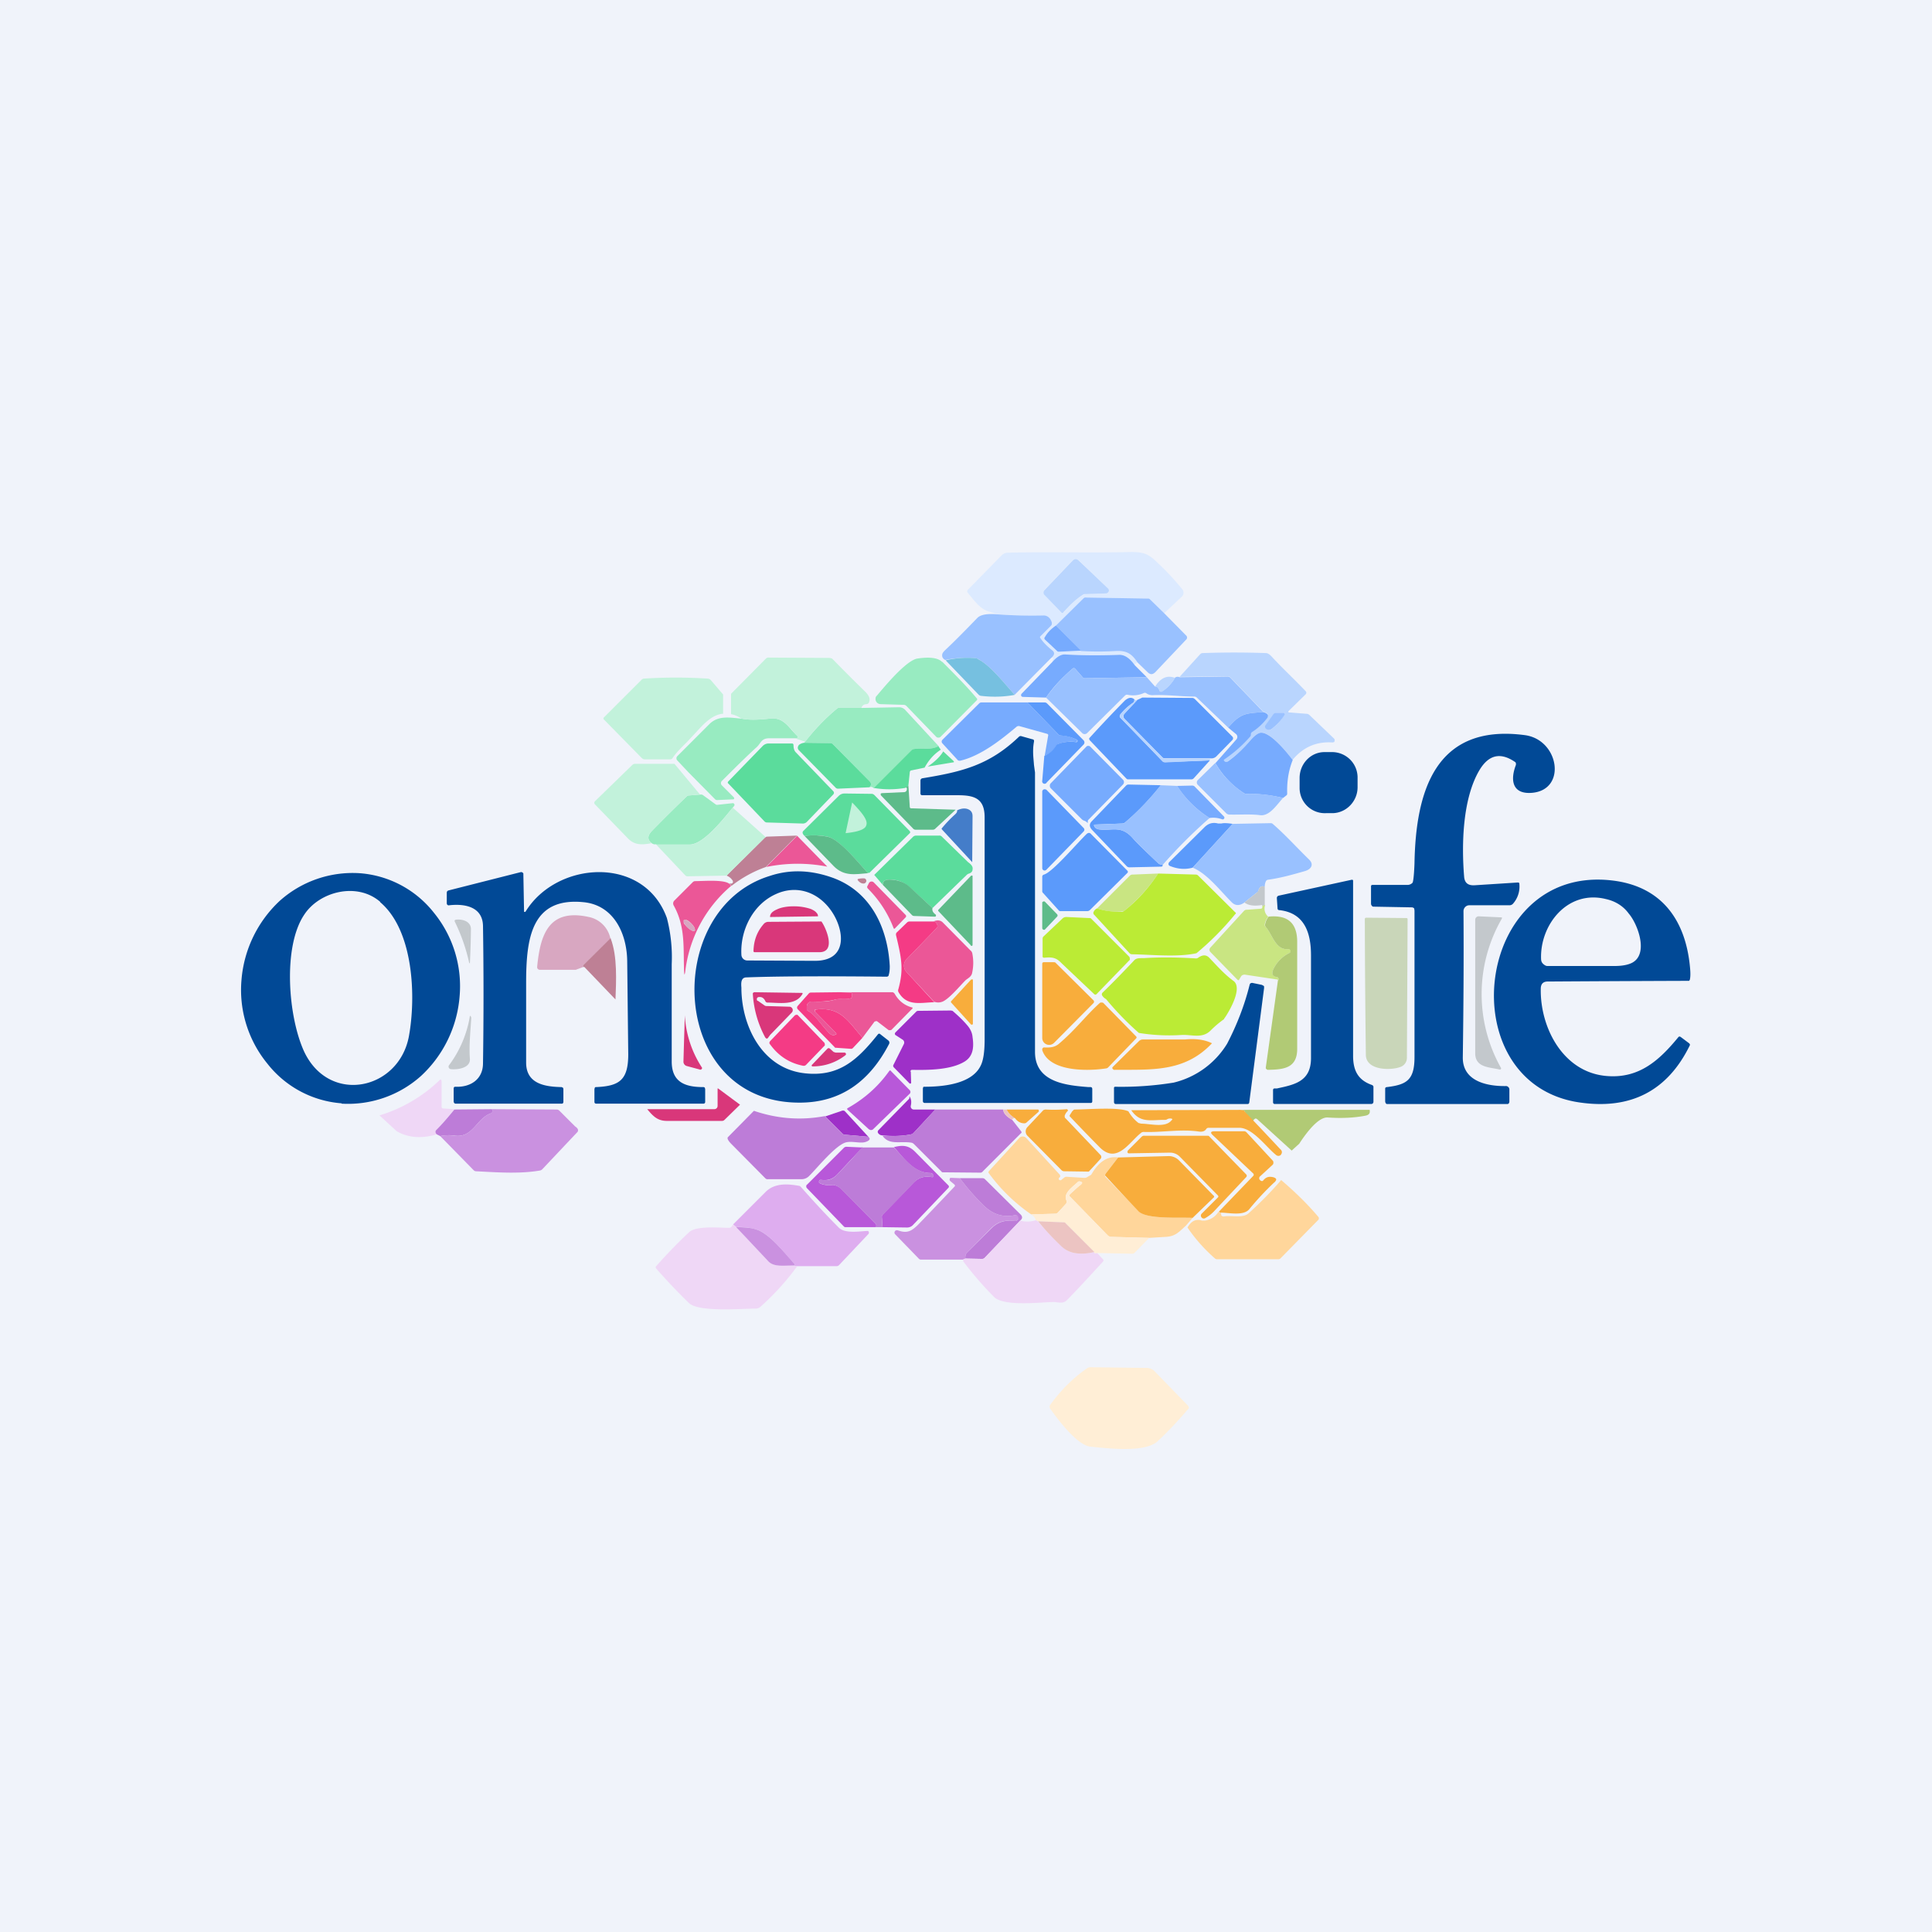 <?xml version='1.0' encoding='utf-8'?>
<!-- by TradeStack -->
<svg width="56" height="56" viewBox="0 0 56 56" xmlns="http://www.w3.org/2000/svg"><path fill="#F0F3FA" d="M0 0h56v56H0z" /><path d="m40.92 26.3-1.1-.02c-.02 0-.04 0-.05-.02a.09.09 0 0 1-.03-.06v-.51c0-.03.02-.04.04-.04h1.02a.2.2 0 0 0 .14-.06c.04-.04.06-.53.06-.59.04-1.97.55-4.05 3.21-3.69.98.14 1.21 1.58.2 1.67-.58.05-.64-.37-.47-.81v-.04a.06.06 0 0 0-.02-.04c-.42-.29-.76-.22-1.03.22-.5.83-.53 2.17-.45 3.12.02.16.11.24.3.23l1.25-.08c.04 0 .05.01.05.05a.75.75 0 0 1-.19.57.14.14 0 0 1-.1.04h-1.16a.16.16 0 0 0-.12.05.17.17 0 0 0-.05.12c.01 1.4 0 2.8-.02 4.25 0 .7.74.83 1.26.82a.09.09 0 0 1 .06.03.09.09 0 0 1 .03.06v.36c0 .03-.02.07-.05.07h-3.5c-.03 0-.05-.05-.05-.08v-.37c0-.02.02-.04.05-.04.57-.07.8-.2.8-.87v-4.25l-.01-.06a.1.1 0 0 0-.07-.03Zm-12.38 3.83v-6.44c0-.55-.3-.64-.78-.64h-1.03c-.03 0-.05-.02-.05-.05v-.37c0-.04.02-.06.05-.07 1.16-.19 1.94-.38 2.8-1.2a.07.07 0 0 1 .08-.02l.32.09c.03 0 .05.03.04.07-.05.27-.01.5 0 .67l.03.22v8.1c0 .89.92.97 1.55 1.02h.06c.04 0 .05.03.05.06v.35c0 .04-.02.05-.05.05h-4.8c-.04 0-.06-.02-.06-.06v-.36l.01-.04a.05.05 0 0 1 .04-.01c.54 0 1.36-.08 1.62-.6.08-.15.12-.4.12-.77Zm9.85-8.33h.2c.41-.01.75.31.76.72v.3c0 .4-.32.74-.72.75h-.2a.73.73 0 0 1-.76-.72v-.3c0-.41.32-.75.72-.75ZM38 30.69v-3c0-.64-.18-1.23-.92-1.31-.03 0-.05-.02-.05-.05l-.02-.3a.07.07 0 0 1 .06-.07l2.11-.46h.02a.03.03 0 0 1 .02.03v5.07c0 .44.15.71.55.85.02.01.04.03.04.05v.43c0 .05-.03.07-.07.07h-2.8a.05.05 0 0 1-.04-.05v-.35c0-.03.01-.04.03-.05h.08c.51-.11.98-.2.99-.86Zm8.72-5.17c-4-.46-4.7 5.85-.97 6.43 1.5.23 2.58-.32 3.23-1.65.01-.02 0-.04-.02-.06l-.24-.18c-.03-.02-.05-.02-.07 0-.55.67-1.13 1.2-2.06 1.13-1.27-.09-1.95-1.39-1.93-2.53 0-.14.07-.21.2-.21a1408.93 1408.93 0 0 1 4.1-.02l.02-.03c.02-.08.02-.19.01-.31-.11-1.36-.78-2.4-2.27-2.57Zm-2.05 2.3c-.05-1 .76-2.04 1.88-1.76.27.06.5.2.66.42.26.3.59 1.18.09 1.43-.1.05-.26.09-.5.09h-1.95c-.05 0-.1-.04-.13-.07a.18.18 0 0 1-.05-.12ZM9.9 31.98a3.02 3.02 0 0 1-2.15-1.15A3.37 3.37 0 0 1 7 28.4a3.52 3.52 0 0 1 1.11-2.29 3.17 3.17 0 0 1 2.31-.8 3.02 3.02 0 0 1 2.16 1.15 3.37 3.37 0 0 1 .74 2.44 3.52 3.52 0 0 1-1.12 2.29 3.17 3.17 0 0 1-2.3.8Zm1.12-5.84c-.67-.58-1.76-.3-2.2.37-.63.93-.47 2.97 0 3.98.73 1.53 2.73 1.11 3.03-.44.21-1.13.15-3.07-.83-3.9Zm4.17.29v-.02l-.02-1.06v-.03a.07.07 0 0 0-.08-.04l-2.09.53c-.03.01-.05.03-.05.07v.3c0 .04.03.07.07.06.43-.05.97.03.98.6.02 1.33.02 2.66 0 3.98 0 .47-.37.7-.8.68-.04 0-.05.02-.05.06v.36c0 .04.02.07.06.07h3.08c.02 0 .04-.02.04-.05v-.38l-.01-.03-.04-.02c-.48-.01-1.03-.09-1.03-.71v-2.3c0-1.28.14-2.5 1.66-2.35.86.08 1.26.88 1.27 1.71l.03 2.7c0 .75-.26.92-.93.95-.02 0-.03 0-.04.02l-.01.04v.37c0 .03.02.05.05.05h3.11c.03 0 .05-.02.05-.05v-.37l-.01-.04a.05.05 0 0 0-.04-.02c-.5 0-.92-.12-.92-.74v-2.82a4.5 4.5 0 0 0-.14-1.34c-.66-1.83-3.2-1.66-4.1-.18h-.04Zm8.14 4.68c1 .11 1.53-.4 2.11-1.12.02-.03.05-.04.08-.01l.23.18a.08.08 0 0 1 .02.1c-.58 1.12-1.43 1.69-2.56 1.7-3.83.04-4.04-5.6-.9-6.57.6-.2 1.2-.17 1.82.05 1.11.4 1.6 1.45 1.66 2.56 0 .07 0 .16-.03.26 0 .03-.03.05-.06.05-1.94-.02-3.3-.01-4.06.02-.17 0-.16.17-.15.3v.05c.02 1.11.63 2.3 1.84 2.43Zm.75-4.73c-.38-.53-1-.74-1.6-.46-.66.3-1.03 1.05-.99 1.76a.17.17 0 0 0 .17.16l1.96.01c.99 0 .85-.93.46-1.47Zm12.51 2.17-.29-.06c-.04 0-.07.01-.08.06-.15.6-.37 1.16-.65 1.7a2.5 2.5 0 0 1-1.55 1.13 9.5 9.5 0 0 1-1.71.12l-.02.02V31.94c0 .04.02.06.05.06h3.82c.03 0 .04-.01.05-.04l.43-3.32v-.05a.07.07 0 0 0-.05-.03Z" fill="#014996" /><path d="m33.74 17.77-.41-.4a.08.08 0 0 0-.06-.02l-1.8-.03c-.01 0-.03 0-.05.02l-.8.79c-.14.08-.25.2-.34.33-.02.03-.01.06.01.08l.34.32a.07.07 0 0 0 .06.03l.64-.03c.32.03.67.03 1.04.01.3-.01.44.1.6.33-.05.02-.07.05-.08.08-.14-.2-.29-.3-.44-.3-.53.02-1.05.02-1.57-.01-.12 0-.25.07-.38.22 0-.04.02-.07.03-.11.01-.02-.01-.02-.06 0 .1-.1.11-.17.03-.23a1.83 1.83 0 0 1-.35-.35v-.06l.32-.31a.07.07 0 0 0 .02-.08c-.05-.14-.13-.2-.24-.2-.45 0-.88-.01-1.3-.04l-.3-.09c-.25-.07-.44-.35-.6-.54-.02-.03-.02-.05 0-.08l.98-1a.26.26 0 0 1 .18-.08c1.19-.03 2.4.01 3.58-.02.34 0 .5.05.75.3.26.24.5.5.73.78a.16.16 0 0 1-.02.22l-.5.47Zm-2.9-.02c.16-.19.32-.37.55-.5a.16.16 0 0 1 .07-.03l.6-.02a.08.08 0 0 0 .08-.05.08.08 0 0 0-.02-.09l-.85-.82c-.06-.05-.12-.05-.18 0l-.82.86a.1.1 0 0 0 0 .13l.48.52c.03.03.06.03.08 0Z" fill="#DCEAFF" /><path d="M31.39 17.24c-.23.14-.39.32-.56.5-.02.04-.05.04-.08 0l-.48-.5a.1.1 0 0 1 0-.13l.82-.86c.06-.06.12-.06.18 0l.85.81a.08.08 0 0 1-.01.12.08.08 0 0 1-.04.02l-.6.02c-.04 0-.06 0-.08.02Z" fill="#B9D5FE" /><path d="m33.74 17.77.65.66a.08.08 0 0 1 0 .1l-.9.95c-.08.08-.15.08-.23 0l-.29-.28c-.16-.24-.3-.34-.6-.33-.37.02-.72.02-1.04 0l-.72-.74.8-.79a.08.08 0 0 1 .07-.02l1.8.03c.01 0 .03 0 .05.02l.41.4ZM28.95 17.81c.42.03.85.04 1.3.03.11 0 .2.07.24.21 0 .03 0 .06-.02.08l-.31.31c-.02.02-.02.04 0 .06.08.12.2.24.34.35.08.06.07.14-.03.22l-1.06 1.07c-.26-.29-.68-.82-1-1a.38.38 0 0 0-.11-.06c-.3-.03-.6-.01-.9.05-.06-.03-.1-.08-.09-.15 0-.04.03-.08.08-.13.32-.3.63-.62.94-.94.1-.1.3-.13.62-.1Z" fill="#99C1FF" /><path d="m30.61 18.13.72.73-.64.03a.07.07 0 0 1-.06-.03l-.34-.32c-.02-.02-.03-.05 0-.08.08-.14.2-.25.32-.33Z" fill="#77ABFE" /><path d="M37.47 22.03c-.12-.16-.63-.83-.94-.79-.08.02-.17.08-.26.19-.23.27-.46.49-.69.64-.03.02-.07.02-.1 0V22c.27-.17.51-.38.74-.64a.12.12 0 0 0 .04-.08c0-.03.01-.05.03-.07.16-.1.3-.23.42-.38.04-.04.05-.08.04-.12-.02-.03-.06-.06-.13-.08l-.96-1a.1.1 0 0 0-.08-.03l-1.39.02.6-.66a.1.1 0 0 1 .07-.03 25.8 25.8 0 0 1 1.83 0c.05 0 .1.03.16.09.32.35.67.67 1 1.02.02.03.02.05 0 .08l-.5.49a.03.03 0 0 0 0 .04h.02l.5.04c.04 0 .07.02.09.04l.71.68a.06.06 0 0 1 .01.07c0 .02 0 .03-.02.03a.06.06 0 0 1-.04.01c-.47-.03-.85.14-1.15.5Zm-.61-.9a1.33 1.33 0 0 0 .38-.44.03.03 0 0 0-.04-.03H37a.1.1 0 0 0-.08.04l-.23.32a.08.08 0 0 0 .02.11c.05.04.1.04.16 0Z" fill="#B9D5FE" /><path d="m32.89 19.28.35.35-1.8.03a.07.07 0 0 1-.06-.03l-.21-.24c-.03-.03-.05-.03-.08-.01-.3.26-.56.53-.77.84l-.67-.02a.06.06 0 0 1-.05-.03.06.06 0 0 1 .01-.06l.89-.92c.13-.15.26-.23.38-.22.52.03 1.04.03 1.57.01.15 0 .3.1.44.3Z" fill="#77ABFE" /><path d="M27.31 19.18c.34.34.7.7 1 1.06.02.02.02.04 0 .06l-1.05 1.06a.08.08 0 0 1-.06.02.08.08 0 0 1-.06-.02l-.87-.9a.12.12 0 0 0-.09-.03l-.65-.02a.15.15 0 0 1-.15-.18c0-.03.02-.05.04-.07.22-.26.83-1 1.16-1.07.2-.03.57-.07.73.1Z" fill="#98EBC1" /><path d="M29.42 20.14c-.32.06-.64.07-.98.03a.12.12 0 0 1-.07-.03l-.96-1c.3-.07.59-.09.9-.06l.1.06c.32.18.74.71 1 1Z" fill="#76C0E0" /><path d="m33.24 19.63.24.27c.05-.01.1.03.13.12.01.03.04.04.07.02.16-.1.28-.23.38-.4a.13.13 0 0 1 .13-.01l1.39-.02a.1.1 0 0 1 .08.03l.96 1c-.53.04-.66.03-1.02.45l-.91-.87a.1.1 0 0 0-.08-.03c-.4 0-.8-.06-1.19-.04a.3.3 0 0 1-.2-.06.07.07 0 0 0-.07 0 .76.76 0 0 1-.46.05c-.03-.01-.06 0-.08.02l-1.1 1.09a.1.1 0 0 1-.14 0l-1.05-1.03c.21-.3.47-.58.77-.84.03-.02.05-.02.07 0l.22.25a.07.07 0 0 0 .06.03l1.8-.03Z" fill="#99C1FF" /><path d="M34.06 19.65c-.1.16-.22.3-.38.4-.03.01-.06 0-.07-.03-.03-.09-.08-.13-.13-.12.16-.25.35-.34.58-.25Z" fill="#B9D5FE" /><path d="M35.09 21.98h-1.32a.1.1 0 0 1-.07-.02l-1.1-1.12a.11.11 0 0 1-.01-.15l.37-.4.15-.07h.06l1.39.01c.03 0 .06.02.08.04l1.08 1.08a.07.07 0 0 1 0 .1l-.45.46a.2.2 0 0 1-.18.07Z" fill="#5B9AFB" /><path d="M32.88 20.27c0 .05-.01.08-.04.1-.14.1-.27.21-.37.35a.06.06 0 0 0 0 .08l1.23 1.27.03.02h.04l1.3-.05-.47.52a.09.09 0 0 1-.07.03h-1.85l-.03-.02-1.06-1.11a.08.08 0 0 1-.02-.06 38.09 38.09 0 0 1 1.04-1.1c.1-.08.18-.1.27-.03Z" fill="#5B9AFB" /><path d="M32.88 20.27c.02.02.04.03.08.03l-.37.39a.11.11 0 0 0 0 .15l1.11 1.12a.1.1 0 0 0 .08.03h1.31c-.05.06-.05.08-.02.05l-1.3.06-.04-.01a.1.1 0 0 1-.03-.02l-1.23-1.27a.06.06 0 0 1-.01-.04v-.04c.12-.14.24-.26.39-.35.02-.02.03-.05.03-.1Z" fill="#B9D5FE" /><path d="m29.78 20.36.9.93a.1.1 0 0 0 .07.03c.16 0 .32.05.46.12a.04.04 0 0 1-.02.07 1.02 1.02 0 0 0-.5.05.12.12 0 0 0-.07.05.76.76 0 0 1-.34.3l.1-.58c.01-.03 0-.05-.03-.06l-.79-.22a.1.1 0 0 0-.1.02c-.44.37-1.03.84-1.63.98-.03 0-.06 0-.08-.03l-.44-.48c-.02-.03-.02-.06 0-.09l1.07-1.06a.1.1 0 0 1 .08-.03h1.32Z" fill="#77ABFE" /><path d="M29.78 20.36h.5a.1.1 0 0 1 .07.03l1.06 1.07a.09.09 0 0 1 0 .12l-1.07 1.1a.07.07 0 0 1-.13-.05l.06-.72a.76.76 0 0 0 .34-.3.12.12 0 0 1 .07-.05c.16-.06.33-.07.5-.05a.04.04 0 0 0 .05-.02.04.04 0 0 0-.02-.05c-.14-.07-.3-.11-.46-.12a.1.1 0 0 1-.07-.03l-.9-.93Z" fill="#5B9AFB" /><path d="m24.97 20.52 1.09-.02a.24.24 0 0 1 .18.08l.97 1.05c-.25.12-.46.04-.71.08a.12.12 0 0 0-.07.04l-1.1 1.1c-.04-.04-.08-.05-.13-.03.06-.06.06-.12 0-.18l-1.06-1.07a.1.1 0 0 0-.07-.03l-.76-.01c.29-.37.6-.7.95-.99a.12.12 0 0 1 .08-.03h.63Z" fill="#98EBC1" /><path d="M36.62 20.64c.07.02.11.05.13.08.01.04 0 .08-.04.12-.12.15-.26.28-.42.38a.08.08 0 0 0-.03.07c0 .03-.01.05-.04.08a3.8 3.8 0 0 1-.73.64c-.02.02-.02.03 0 .05.02.03.06.03.1.01.22-.15.45-.37.68-.64.1-.11.18-.17.26-.19.3-.04.82.63.94.79-.12.3-.17.62-.16.96 0 .03 0 .05-.03.07l-.09.07a4.22 4.22 0 0 0-1.07-.12c-.03 0-.05-.01-.08-.03a2.53 2.53 0 0 1-.81-.86l.6-.68a.11.11 0 0 0 0-.16l-.23-.19c.36-.42.5-.41 1.02-.45Z" fill="#77ABFE" /><path d="M36.86 21.13c-.06.04-.1.04-.16 0a.08.08 0 0 1-.02-.11l.23-.32a.1.1 0 0 1 .08-.04h.22a.03.03 0 0 1 .03.03v.02c-.1.17-.23.3-.38.42Z" fill="#99C1FF" /><path d="M21.5 20.83c.18.04.45.04.8 0 .42-.06.56.27.81.5l.01.02a.04.04 0 0 1-.04.05h-.81c-.2.01-.22.14-.32.24-.35.32-.69.66-1.03 1a.09.09 0 0 0 0 .12l.35.35.01.02a.03.03 0 0 1-.03.04l-.46.02a.08.08 0 0 1-.06-.02l-.78-.79-.32-.34a.09.09 0 0 1 0-.12l.93-.93c.26-.26.59-.19.93-.16Z" fill="#98EBC1" /><path d="m23.31 21.53.76.01a.1.1 0 0 1 .07.03l1.06 1.07c.06.06.06.12 0 .18l-.9.04a.1.1 0 0 1-.09-.04l-1.06-1.08a.1.1 0 0 1-.01-.12.1.1 0 0 1 .02-.03.3.3 0 0 1 .15-.06ZM24.15 22.93c.03.03.03.07 0 .1l-.77.8a.17.17 0 0 1-.13.04l-1.01-.03a.1.1 0 0 1-.08-.03l-1.05-1.1c-.02-.01-.02-.04 0-.06l1-1.03a.24.24 0 0 1 .18-.07h.67c.02 0 .04.02.04.04 0 .1.02.17.07.22l1.08 1.12Z" fill="#5BDC9C" /><path d="m30.46 22.7 1.03-1.06a.07.07 0 0 1 .06-.02.07.07 0 0 1 .05.02l.95.96a.1.1 0 0 1 0 .14l-1 1.02a.06.06 0 0 0-.02.05v.03c0 .01 0 .02-.02 0a.2.2 0 0 0-.08-.05.18.18 0 0 1-.07-.04l-.9-.9a.1.1 0 0 1-.03-.07.1.1 0 0 1 .03-.08Z" fill="#77ABFE" /><path d="m27.2 21.63.07.1c-.2.13-.35.3-.47.52l-.38.08c-.03 0-.05.03-.05.06l-.04.38-.1.07c-.3.05-.6.05-.9 0l1.1-1.1a.12.12 0 0 1 .07-.03c.26-.04.46.04.7-.08ZM27.34 21.78l.29.27c.03.03.03.05-.02.05l-.72.12c.22-.15.37-.3.45-.44Z" fill="#5BDC9C" /><path d="M35.23 22.12c.19.34.46.62.81.86.03.02.05.03.08.03.36-.01.72.03 1.07.12-.18.19-.38.52-.65.5-.3-.04-.62-.01-.93-.02l-.05-.02-.84-.84a.1.1 0 0 1-.03-.07.1.1 0 0 1 .03-.07l.5-.49Z" fill="#99C1FF" /><path d="M33.65 22.76c-.32.4-.66.76-1.04 1.08a.14.14 0 0 1-.08.03l-.79.03c-.03 0-.04.02-.02.05.02.05.07.08.13.09.39.05.64-.13.98.25.11.13.36.37.74.73.03.03.08.04.13.05v.03l-.03.02-.93.02a.11.11 0 0 1-.08-.03l-1.01-1.06c-.08-.09-.08-.17 0-.25l.99-1.03a.1.1 0 0 1 .07-.03l.94.02Z" fill="#5B9AFB" /><path d="M34.12 22.78c.26.4.57.7.94.93-.48.42-.94.88-1.36 1.36a.22.22 0 0 1-.13-.05c-.38-.36-.63-.6-.74-.73-.34-.38-.6-.2-.98-.25a.17.17 0 0 1-.13-.1c-.02-.02-.01-.04.02-.04l.79-.03c.03 0 .06-.01.08-.03a7.6 7.6 0 0 0 1.03-1.08l.48.02Z" fill="#99C1FF" /><path d="m26.33 22.77.04.61c0 .03.01.05.05.05l1.28.04-.58.54a.11.11 0 0 1-.08.04h-.5a.1.1 0 0 1-.08-.04l-.93-.96v-.02a.04.04 0 0 1 0-.03l.03-.01.65-.03a.08.08 0 0 0 .07-.05c.02-.07 0-.1-.06-.07l.11-.07Z" fill="#5DBB8A" /><path d="m34.12 22.78.44-.01a.1.1 0 0 1 .07.03l.85.87a.05.05 0 0 1 0 .06.05.05 0 0 1-.05.02.75.75 0 0 0-.37-.04 3.02 3.02 0 0 1-.94-.93Z" fill="#77ABFE" /><path d="M30.32 22.88 31.41 24a.07.07 0 0 1 0 .1l-1.08 1.11a.07.07 0 0 1-.07.02.07.07 0 0 1-.05-.06v-2.23a.07.07 0 0 1 .11-.05Z" fill="#5B9AFB" /><path d="M25.2 25.3c-.05 0-.06 0-.04.01-.26-.28-.83-.99-1.18-1.06-.21-.04-.43-.05-.66-.02-.06-.06-.07-.1-.04-.14l1.03-1.02a.24.24 0 0 1 .18-.07l.78.01c.03 0 .06.02.08.04l1.01 1.03c.03.03.03.06 0 .08L25.2 25.3Z" fill="#5BDC9C" /><path d="M19.02 24.47c-.05.01-.09 0-.13-.03-.13-.1-.13-.22.02-.37a43.07 43.07 0 0 1 1.02-1.01l.38-.03a.1.1 0 0 1 .07.02l.37.27.03.01.46-.05a.05.05 0 0 1 .04.08c-.26.31-.88 1.13-1.3 1.12h-.96Z" fill="#98EBC1" /><path d="m28.18 24.99-.87-.94-.02-.03a3.67 3.67 0 0 1 .4-.42c.04-.04.06-.07.05-.11.14-.07.26-.07.35-.02.07.04.1.1.1.19l-.01 1.33Z" fill="#447DC9" /><path d="m35.73 23.88-1.16 1.27c-.22.06-.44.04-.66-.05a.06.06 0 0 1-.04-.07l.01-.03 1.03-1.02c.12-.12.25-.15.4-.11h.09c.08-.02.19-.01.33.01Z" fill="#5B9AFB" /><path d="M36.66 25.7c-.09-.03-.15 0-.18.1 0 .03-.02.06-.05.07l-.36.29c-.14.1-.27.1-.38-.02-.32-.32-.7-.82-1.12-.99l1.16-1.27 1.09-.02c.02 0 .05 0 .07.02.38.33.7.69 1.05 1.03.16.15.06.29-.12.34-.35.1-.7.2-1.07.25a.08.08 0 0 0-.06.05.34.34 0 0 0-.03.15Z" fill="#99C1FF" /><path d="M31.49 24.18c.05-.05.1-.05.14 0l1.06 1.07v.04l-1.1 1.09a.12.12 0 0 1-.08.03h-.77a.06.06 0 0 1-.05-.02l-.45-.5a.08.08 0 0 1-.03-.05v-.43c0-.03.02-.05.05-.06.25-.07.95-.9 1.23-1.17Z" fill="#5B9AFB" /><path d="M25.16 25.31c-.37.03-.69.1-.99-.2l-.85-.88c.23-.03.45-.02.66.02.36.07.92.78 1.18 1.06Z" fill="#5DBB8A" /><path d="M28.06 24.99c.07.05.15.12.13.21 0 .06-.04.1-.1.12a.16.16 0 0 0-.07.04l-.99.96-.68-.62a.84.84 0 0 0-.64-.2c-.09.02-.13.07-.12.15l-.25-.29 1.12-1.1a.13.13 0 0 1 .09-.04h.66a.1.1 0 0 1 .08.02l.77.75Z" fill="#5BDC9C" /><path d="m23.1 24.22-.9.91c-.34.12-.68.3-1 .55a.12.12 0 0 0-.07-.07h.08c.04-.02.04-.04.03-.08a.36.36 0 0 0-.18-.15l1.11-1.1a.11.11 0 0 1 .08-.03l.85-.03Z" fill="#BE8095" /><path d="m23.1 24.22.88.9a4.48 4.48 0 0 0-1.77.01l.89-.9Z" fill="#EB5797" /><path d="M33.57 25.32c-.27.41-.6.77-.97 1.07a.13.13 0 0 1-.08.03c-.25.02-.49-.01-.72-.09l.95-.95a.11.11 0 0 1 .08-.03l.74-.03Z" fill="#C9E582" /><path d="m33.57 25.32 1.1.03a.1.1 0 0 1 .06.03l1.07 1.06c.03.02.03.04 0 .06a8.22 8.22 0 0 1-1.12 1.13c-.54.12-1.3.04-1.87.03a.1.1 0 0 1-.07-.03l-1.02-1.11a.07.07 0 0 1-.02-.09.2.2 0 0 1 .1-.1c.23.08.47.1.72.1.03 0 .05-.02.08-.04.38-.3.7-.66.97-1.07Z" fill="#BBEB35" /><path d="m28.14 27.4-.94-.99a.03.03 0 0 1 0-.04l.95-.99h.04v2.02l-.01.01a.03.03 0 0 1-.04 0Z" fill="#5DBB8A" /><path d="M25.04 25.46a.07.07 0 0 1 .07.08.08.08 0 0 1-.08.07c-.07 0-.12-.04-.17-.1v-.03a.63.63 0 0 1 .18-.02Z" fill="#BE8095" /><path d="M27.03 26.32c-.02.06.01.13.08.18a.04.04 0 0 1 0 .07h-.02l-.6-.02a.09.09 0 0 1-.06-.03l-.84-.87c0-.08.03-.13.12-.15.2-.02.48.04.65.2l.67.62Z" fill="#5DBB8A" /><path d="M21.13 25.61c.03.02.05.04.06.07a3.84 3.84 0 0 0-1.33 2.5c-.02.09-.02.09-.03 0-.03-.68.05-1.3-.3-1.93a.12.12 0 0 1 .01-.14l.54-.54a.1.1 0 0 1 .07-.03c.23 0 .81-.05.98.07Zm-1 1.37c.01-.01.02-.02.01-.04l-.01-.05a.57.57 0 0 0-.22-.22.15.15 0 0 0-.06 0h-.03v.09l.05.06a.58.58 0 0 0 .18.15l.05.02.04-.01ZM25.15 25.67l.04-.08a.09.09 0 0 1 .14-.01l.92.94a.05.05 0 0 1 0 .07l-.31.32c-.02.02-.03.01-.04-.01a3.27 3.27 0 0 0-.75-1.15c-.02-.03-.02-.05 0-.08Z" fill="#EB5797" /><path d="M36.66 25.7v.54c-.06.03-.09.03-.07-.01-.22.04-.4.02-.52-.07l.36-.29a.13.13 0 0 0 .05-.07c.03-.1.09-.13.18-.1Z" fill="#C3C8CC" /><path d="m30.3 26.15.34.35a.05.05 0 0 1 0 .07l-.34.36-.02.02h-.03a.05.05 0 0 1-.04-.05v-.75l.03-.02a.05.05 0 0 1 .06.02Z" fill="#5DBB8A" /><path d="M36.67 26.24a.3.3 0 0 0 .09.33.52.52 0 0 0-.1.22c0 .03 0 .06.03.08.2.23.28.68.66.64a.06.06 0 0 1 .06.04.06.06 0 0 1-.03.07 1 1 0 0 0-.47.47c-.06.13-.03.2.1.23.02 0 .04.02.05.05 0 .02 0 .04-.02.06v-.03l-.02-.01h-.01l-.93-.14c-.04 0-.07.01-.1.04l-.06.1c-.01.03-.03.03-.06 0l-.78-.8a.09.09 0 0 1 0-.12l.98-1.07a.1.1 0 0 1 .08-.03l.4-.03c.03 0 .04-.01.05-.04v-.07c-.02.04 0 .04.08 0Z" fill="#C9E582" /><path d="M22.32 26.58c0-.09.06-.16.2-.22.12-.06.3-.09.48-.09h.02a1.53 1.53 0 0 1 .49.08c.06.03.12.06.15.1.04.04.05.07.05.11l-1.4.02Z" fill="#D9377A" /><path d="m17.7 27.2-.8.78v.03c.01.02.02.03.03.01l-.24.09h-1.04a.08.08 0 0 1-.08-.06v-.03c.09-.92.33-1.7 1.5-1.44a.8.8 0 0 1 .62.61Z" fill="#D8A7C1" /><path d="M36.76 26.57c.56-.06.84.18.84.73v3.1c0 .57-.4.6-.85.61a.06.06 0 0 1-.04-.02l-.02-.02v-.03l.35-2.51c.02-.02.02-.04.02-.06a.06.06 0 0 0-.05-.05c-.13-.02-.16-.1-.1-.23a1 1 0 0 1 .47-.47.06.06 0 0 0-.03-.11c-.38.04-.46-.41-.66-.64a.09.09 0 0 1-.02-.08.52.52 0 0 1 .1-.22Z" fill="#B1CA75" /><path d="M42.76 26.66a.1.1 0 0 1 .1-.1l.65.03c.03 0 .03.01.02.04a4.37 4.37 0 0 0-.02 4.33.04.04 0 0 1-.02.04h-.03c-.28-.07-.7-.05-.7-.47v-3.87Z" fill="#C3C8CC" /><path d="m31.64 26.64 1.1 1.1.01.05c0 .02 0 .04-.02.05l-.94.97a.06.06 0 0 1-.04.02.06.06 0 0 1-.04-.02l-.95-.9c-.15-.16-.28-.17-.49-.15a.05.05 0 0 1-.04-.01.05.05 0 0 1-.01-.04v-.49a.1.1 0 0 1 .02-.07l.56-.53a.16.16 0 0 1 .12-.04l.64.03c.03 0 .06 0 .08.03Z" fill="#BBEB35" /><path d="M39.56 26.64v-.01a.05.05 0 0 1 .03-.03h.02l1.15.01c.03 0 .04.01.04.04l-.02 4.02a.28.28 0 0 1-.2.26c-.27.1-.98.1-.99-.35a385 385 0 0 1-.03-3.94Z" fill="#C9D6B9" /><path d="M13.2 26.66c.19-.03.45.04.45.27a22.51 22.51 0 0 1-.03.99.02.02 0 0 1-.02-.01 5.3 5.3 0 0 0-.42-1.2c-.01-.03 0-.04.03-.05Z" fill="#C3C8CC" /><path d="M19.92 26.88c.1.09.19.13.22.1s-.02-.13-.1-.21c-.1-.09-.19-.13-.22-.1s.02.13.1.21Z" fill="#D8A7C1" /><path d="m22.28 26.72 1.5-.01h.03l.02.03c.13.2.4.86-.08.86h-1.87c-.03 0-.04-.01-.04-.04.01-.3.1-.55.29-.77a.18.18 0 0 1 .15-.07Z" fill="#D9377A" /><path d="m27.09 29.05-.81-.87a.27.27 0 0 1 0-.38l.87-.9a.08.08 0 0 0 .02-.08c-.02-.08-.06-.11-.12-.11.12-.05.21-.04.28.03l.8.81c.03.02.04.05.05.07.04.2.04.38 0 .57-.02.13-.14.17-.2.23-.16.16-.49.56-.68.62a.33.33 0 0 1-.21 0Z" fill="#EB5797" /><path d="M27.05 26.71c.06 0 .1.03.12.11.01.03 0 .06-.02.08l-.87.9a.27.27 0 0 0 0 .38l.8.87c-.4.01-.8.13-1.04-.3a.1.1 0 0 1 0-.08c.16-.58.09-.9-.07-1.57 0-.02 0-.05.02-.07l.3-.29a.1.1 0 0 1 .07-.03h.69Z" fill="#F43B85" /><path d="M17.7 27.2c.2.52.16 1.24.14 1.77l-.91-.95c-.01.02-.02.01-.03 0v-.04l.8-.79Z" fill="#BE8095" /><path d="M35.48 29.54c-.14.1-.26.2-.38.32-.25.26-.55.12-.86.14a5.51 5.51 0 0 1-1.23-.06 8.64 8.64 0 0 1-.95-.98.31.31 0 0 1-.11-.1.07.07 0 0 1 0-.08c.32-.31.63-.63.93-.95.08-.08.22-.05.3-.06.5-.03.99-.02 1.48.01a.1.1 0 0 0 .07-.02c.13-.09.23-.09.32 0 .22.23.45.49.7.67.3.21-.17.97-.27 1.1Z" fill="#BBEB35" /><path d="m31.7 29.07-1.15 1.16a.2.2 0 0 1-.22.04.2.2 0 0 1-.12-.18v-2.15c0-.04.02-.05.05-.05h.27c.03 0 .06 0 .08.03L31.7 29a.05.05 0 0 1 .01.03v.02l-.01.02ZM28.15 29.7l-.58-.64a.03.03 0 0 1 0-.04l.58-.63h.05v1.29a.03.03 0 0 1-.02.02h-.03Z" fill="#F8AD3C" /><path d="M22 28.9a.06.06 0 0 0-.06.08c0 .02.01.03.03.03l.2.14.03.01.68.02a.1.1 0 0 1 .07.17l-.6.62a.36.36 0 0 0-.05.06l-.03.04c-.03.05-.06.04-.09 0a3.03 3.03 0 0 1-.36-1.28l.01-.01a.05.05 0 0 1 .04-.02l1.37.02c.02 0 .03 0 .02.03-.2.35-.68.25-1.02.25a.07.07 0 0 1-.06-.05c-.04-.08-.1-.12-.18-.11Z" fill="#D9377A" /><path d="m24.32 28.76.34.01c.02 0 .03.02.03.04v.08c0 .03-.02.05-.05.05-.15.04-.27 0-.42.03-.18.05-.4.07-.66.06-.13 0-.19.06-.17.21 0 .03 0 .04.03.06.2.1.39.42.62.65.05.05.11.07.18.04.03-.01.03-.03 0-.06l-.58-.59c-.04-.05-.03-.07.03-.08.7-.08.93.36 1.33.82l-.28.3a.07.07 0 0 1-.06.02l-.43-.03c-.02 0-.03 0-.04-.02l-1.07-1.1a.07.07 0 0 1 0-.09l.32-.36a.08.08 0 0 1 .06-.03l.82-.01Z" fill="#F43B85" /><path d="M24.32 28.76h1.55c.02 0 .04.02.06.04.11.2.28.34.5.4.03 0 .03.03 0 .05l-.59.6a.06.06 0 0 1-.04.01h-.04l-.34-.26a.05.05 0 0 0-.03 0l-.04.01-.35.47c-.4-.46-.63-.9-1.33-.82-.07 0-.08.03-.03.08l.59.6c.02.02.02.04-.02.05-.06.03-.12.01-.17-.04-.23-.23-.43-.55-.62-.65a.07.07 0 0 1-.04-.06c0-.15.05-.22.18-.21.26.01.48 0 .66-.06.15-.03.27 0 .42-.03.03 0 .05-.02.05-.05v-.08c0-.02 0-.03-.03-.04l-.34-.01Z" fill="#EB5797" /><path d="M30.71 30.24c.47-.4.76-.8 1.17-1.17a.08.08 0 0 1 .06-.01c.02 0 .03 0 .05.02l.94.96c.02.02.02.04 0 .06l-.81.84a.11.11 0 0 1-.07.03c-.52.08-1.63.1-1.84-.53v-.03a.06.06 0 0 1 .05-.05c.17.01.32 0 .45-.12Z" fill="#F8AD3C" /><path d="m26.4 31.06.01.31v.02a.03.03 0 0 1-.03.02l-.02-.01-.45-.46c-.02-.02-.03-.05-.01-.08l.3-.6a.1.1 0 0 0-.03-.12l-.2-.13a.05.05 0 0 1-.03-.06l.01-.02.6-.6a.08.08 0 0 1 .06-.03l.95-.01.05.01c.15.13.29.26.41.4.1.11.16.23.17.36.04.27.03.55-.23.71-.39.24-1.04.25-1.52.24-.03 0-.05.02-.05.05Z" fill="#9E30C8" /><path d="m23.9 30.23.01.05c0 .01 0 .03-.02.04l-.53.55a.1.1 0 0 1-.09.02c-.4-.08-.71-.29-.95-.62-.03-.03-.02-.06 0-.09l.73-.76h.02a.05.05 0 0 1 .05 0l.77.8Z" fill="#F43B85" /><path d="M19.91 30.9a.13.13 0 0 1-.1-.12 483.39 483.39 0 0 1 .04-1.35 3.07 3.07 0 0 0 .5 1.52.05.05 0 0 1-.07.05l-.37-.1Z" fill="#D9377A" /><path d="M13.62 30.69c.02.27-.36.32-.55.3a.07.07 0 0 1-.06-.04.07.07 0 0 1 .01-.08 3.24 3.24 0 0 0 .6-1.42.02.02 0 0 1 .02 0l.01.02.01.03c-.02.38-.07.8-.04 1.19Z" fill="#C3C8CC" /><path d="M34.34 30.13c.3-.03.57 0 .79.11-.8.85-1.76.76-2.84.77l-.02-.01-.02-.02a.04.04 0 0 1 0-.05l.76-.75a.16.16 0 0 1 .11-.05h1.22Z" fill="#F8AD3C" /><path d="M24.22 30.51h.25a.05.05 0 0 1 .05.03v.03l-.02.02a1.53 1.53 0 0 1-.95.32l-.02-.01a.03.03 0 0 1 .01-.04l.44-.46a.06.06 0 0 1 .04-.02l.03.01.11.1.06.02Z" fill="#D9377A" /><path d="M25.33 32.71c-.05.06-.11.06-.17 0l-.59-.54c-.02-.02-.02-.04 0-.05.48-.27.88-.62 1.2-1.07.02-.03.04-.03.06 0l.53.54a.08.08 0 0 1 .02.1l-.02.02-1.03 1Z" fill="#B858D9" /><path d="M13.17 32.15c-.18.23-.36.43-.53.61-.03.04-.02.08.02.12-.44.13-.83.1-1.16-.09l-.5-.46a4.3 4.3 0 0 0 1.72-1c.05-.06.08-.05.08.03v.72a.05.05 0 0 0 .05.05l.32.02Z" fill="#EFD7F6" /><path d="m21.45 32.02-.45.44a.1.1 0 0 1-.07.03h-1.6c-.28 0-.41-.15-.57-.34h1.94c.06 0 .1-.04.1-.1v-.47c0-.04 0-.04.03-.02l.62.46Z" fill="#D9377A" /><path d="m27.11 32.16-.63.68a.14.14 0 0 1-.07.04c-.25.05-.53.06-.83.03-.06 0-.1-.03-.13-.07a.07.07 0 0 1 .01-.08l.88-.9a.06.06 0 0 0 .02-.04v-.03c0-.02 0-.02.01 0 .05.08.05.17.03.26a.09.09 0 0 0 .08.11h.63Z" fill="#9E30C8" /><path d="M14.25 32.15c.04.02.04.05.03.09l-.07.04c-.39.14-.5.69-1 .64a1.26 1.26 0 0 0-.45.01l-.1-.05c-.04-.04-.05-.08-.02-.12.18-.18.35-.38.53-.6l1.08-.01Z" fill="#BD7CD8" /><path d="m14.25 32.15 1.88.01c.03 0 .06.01.08.03l.46.46c.09.06.1.11.07.16l-.19.2-.83.88a.13.13 0 0 1-.08.04c-.59.1-1.24.05-1.84.02a.1.1 0 0 1-.07-.03l-.97-.99c.12-.03.27-.03.45-.01.5.05.61-.5 1-.64l.06-.04c.02-.04.01-.07-.02-.1Z" fill="#CA91E0" /><path d="M30.96 32.19a.35.35 0 0 0-.1.15c0 .03 0 .06.03.08l1.01 1.06a.08.08 0 0 1 0 .11l-.34.37-.7-.01a.12.12 0 0 1-.1-.04l-.98-.99a.18.18 0 0 1 0-.25l.46-.49.02-.01.04-.01a4.48 4.48 0 0 0 .63-.01.2.2 0 0 1 .03.04Z" fill="#F8AD3C" /><path d="M39.7 32.17c.02.1-.02.15-.13.17-.31.06-.68.08-1.1.05-.26 0-.59.42-.81.76l-.22.2-1-.91c-.03-.02-.05-.03-.08 0a.13.13 0 0 0-.04.05.71.71 0 0 1-.24-.27.05.05 0 0 0-.05-.04l-.08-.01h3.75Z" fill="#B1CA75" /><path d="M27.11 32.16h1.97c0 .11.1.21.26.3l.25.32.02.03c0 .02 0 .03-.02.04l-1.1 1.1a.1.1 0 0 1-.06.04l-1.1-.01c-.01 0-.03 0-.04-.02l-.8-.8a.14.14 0 0 0-.08-.04c-.32-.05-.64.08-.83-.2.3.02.58.01.83-.04l.07-.04.63-.68Z" fill="#BD7CD8" /><path d="M29.08 32.16h.1c.03.09.11.17.24.25-.06 0-.09.03-.08.05-.16-.09-.25-.19-.26-.3Z" fill="#ECC4C2" /><path d="M29.18 32.16h.9a.03.03 0 0 1 .03.02v.04l-.36.32a.09.09 0 0 1-.06.02c-.1 0-.2-.05-.27-.15-.13-.08-.2-.16-.24-.25ZM32.7 32.2c.08.14.18.26.3.35l.08.02c.27 0 .7.13.88-.1.03-.02.03-.04-.02-.05-.04 0-.08 0-.12.03a.16.16 0 0 1-.07.01c-.4 0-.7.1-.96-.28l3.16-.01.08.01c.02 0 .04.01.05.04a130.98 130.98 0 0 1 1.03 1.09c.06.05.06.11.01.17a.1.1 0 0 1-.13 0c-.28-.22-.67-.78-1.06-.79h-.9a.08.08 0 0 0-.07.04c-.04.06-.11.08-.2.07-.53-.08-1.09.03-1.61.01-.03 0-.06.01-.08.03-.34.27-.69.9-1.18.43a54.85 54.85 0 0 1-.89-.92l.01-.03.07-.11a.1.1 0 0 0 .03-.03.07.07 0 0 1 .05-.02c.35 0 1.26-.08 1.54.05Z" fill="#F8AD3C" /><path d="m25.17 32.95-.69-.06a.1.1 0 0 1-.06-.03l-.5-.5.5-.17c.03 0 .05 0 .07.02l.68.74Z" fill="#9E30C8" /><path d="M21.86 32.2c.68.23 1.36.28 2.05.15l.51.51a.1.1 0 0 0 .06.03l.69.06c.07.06.04.11-.08.15-.15.05-.38-.03-.56.01-.3.07-.84.74-1.07.97a.31.31 0 0 1-.22.1h-.98a.09.09 0 0 1-.07-.02l-.99-1c-.1-.1-.13-.17-.1-.2l.75-.76Z" fill="#BD7CD8" /><path d="M35.39 35.15c-.01.01-.03 0-.06-.03l.99-1.03a.05.05 0 0 0 0-.08l-1.16-1.1c-.09-.08-.07-.12.05-.12h.84a.1.1 0 0 1 .08.03l.76.82c.02.02.02.04.02.06 0 .02 0 .04-.02.06l-.38.35a.06.06 0 0 0-.01.03v.04l.02.02a.07.07 0 0 0 .08.03l.02-.02c.08-.1.18-.12.31-.08.07.03.08.06.03.12-.27.25-.52.52-.75.8-.17.2-.58.1-.82.1Z" fill="#F8AD3C" /><path d="m35.06 32.95 1.07 1.1.01.03-.01.03-.96 1.02c-.07.07-.15.13-.24.18a.08.08 0 0 1-.1-.02.08.08 0 0 1 0-.11l.47-.47c.02-.02.02-.04 0-.06l-1.1-1.12a.4.4 0 0 0-.3-.12l-1.18.02a.04.04 0 0 1-.04-.03v-.02l.01-.03.4-.4a.1.1 0 0 1 .08-.03h1.82c.03 0 .05 0 .07.03Z" fill="#F8AD3C" /><path d="M31.63 34.05c.22-.39.49-.55.78-.5l-.37.48a.07.07 0 0 0 0 .08l.97 1c.23.24 1.18.17 1.56.19l-.2.23c-.19.17-.29.3-.56.32l-.5.03-1.13-.03a.11.11 0 0 1-.07-.04l-1.09-1.12c-.03-.02-.03-.05 0-.08l.3-.27c.07-.05.06-.08-.03-.1a.06.06 0 0 0-.05.02c-.13.13-.43.32-.33.53a.1.1 0 0 1-.02.11l-.23.25a.1.1 0 0 1-.07.03l-.7.02a5.1 5.1 0 0 1-1.24-1.21c0-.02 0-.03.02-.05l.88-.96a.13.13 0 0 1 .14-.03c.02 0 .03.02.05.03l.97 1.06.02.03v.04l-.04.04v.03a.04.04 0 0 0 .04.03h.02l.1-.08a.1.1 0 0 1 .07-.02l.5.03c.04 0 .06 0 .09-.02l.12-.07Z" fill="#FFD69B" /><path d="m25 33.26-.74.79c-.14.14-.27.17-.46.15a.05.05 0 0 0-.06.04v.04l.03.02c.1.05.22.06.33.05a.2.2 0 0 1 .08 0 .4.4 0 0 1 .2.11l1 1.01c.02.02.02.04.02.06l-.01.04h-.9a.12.12 0 0 1-.04-.03l-1.06-1.1a.07.07 0 0 1-.02-.05c0-.02 0-.04.02-.05l1.06-1.06a.11.11 0 0 1 .09-.04l.45.02ZM25.58 35.57l-.02-.3a.1.1 0 0 1 .02-.06l.9-.93c.17-.17.33-.19.54-.16.03 0 .04-.01.03-.04 0-.05-.04-.08-.09-.08-.47 0-.76-.43-1.05-.75.24-.06.42-.06.61.13l.97.98c.02.02.02.05 0 .07l-1.03 1.08a.23.23 0 0 1-.17.07l-.7-.01Z" fill="#B858D9" /><path d="M25 33.26h.91c.3.3.58.73 1.05.74.05 0 .08.03.1.08 0 .03-.01.04-.04.04-.21-.03-.37-.01-.53.16a53.26 53.26 0 0 1-.93.96.1.1 0 0 0 0 .04l.02.29h-.2l.02-.04c0-.02 0-.04-.02-.06l-1-1a.4.4 0 0 0-.2-.12.2.2 0 0 0-.08 0 .65.65 0 0 1-.33-.05.05.05 0 0 1-.03-.06.05.05 0 0 1 .06-.04c.19.02.32 0 .46-.15.24-.25.49-.51.73-.8Z" fill="#BD7CD8" /><path d="M34.57 35.3c-.38-.02-1.33.05-1.57-.19a113.94 113.94 0 0 1-.97-1.04l.01-.04.37-.48 1.45-.04a.42.42 0 0 1 .31.12l1 1.02c.03.02.03.05 0 .07l-.6.58Z" fill="#F8AD3C" /><path d="M27.82 34.15c.2.27.42.52.65.75.28.29.58.4.96.32a.08.08 0 0 1 .1.09l-.03.04-.02.02a.07.07 0 0 1-.07.02c-.28-.03-.48.01-.69.22l-.69.7c-.05.05-.05.1-.05.17l-.07.03h-1.23a.1.1 0 0 1-.06-.04l-.67-.69a.07.07 0 0 1 .03-.12h.04c.27.1.4.03.6-.17a122.9 122.9 0 0 0 1.06-1.11.06.06 0 0 0-.02-.05l-.12-.1a.05.05 0 0 1-.01-.06c0-.01 0-.02.02-.03h.02l.25.01Z" fill="#CA91E0" /><path d="M27.82 34.15h.66a.1.1 0 0 1 .07.03l1.04 1.03c.05.06.05.11-.02.17l-1.03 1.08a.1.1 0 0 1-.08.03l-.48-.01c0-.07 0-.12.05-.17l.7-.7c.2-.2.4-.25.69-.22.02 0 .04 0 .06-.02l.02-.02a.08.08 0 0 0-.07-.13c-.38.08-.68-.03-.96-.32a6.66 6.66 0 0 1-.65-.75Z" fill="#BD7CD8" /><path d="M37.13 34.2c.4.34.77.7 1.09 1.08.01.02.01.05 0 .07l-1.1 1.12a.09.09 0 0 1-.06.03h-1.78a.1.1 0 0 1-.06-.02 4.7 4.7 0 0 1-.8-.9c.11-.19.25-.26.42-.2h.08a.55.55 0 0 0 .4-.26c.03.04.05.04.07.03l.01.08c.02.02.04.03.07.03.21-.04.55.06.72-.09.33-.3.65-.62.94-.96Z" fill="#FFD69B" /><path d="m33.31 35.88-.42.43a.1.1 0 0 1-.07.03l-1.02-.02c-.05.02-.08 0-.09-.03l-.82-.83a.11.11 0 0 0-.07-.03l-.73-.03-.07-.03c0-.05-.04-.1-.13-.17l.7-.02a.1.1 0 0 0 .07-.03l.23-.25a.1.1 0 0 0 .02-.1c-.1-.22.2-.41.33-.54a.06.06 0 0 1 .05-.01c.09.01.1.04.03.1-.1.07-.2.16-.3.26-.03.03-.03.06 0 .08l1.09 1.12.07.04 1.13.03Z" fill="#FFEED6" /><path d="M23.1 36.7c-.1 0-.14-.01-.15-.02.08 0 .1 0 .08-.04-.28-.3-.72-.9-1.13-1.01a1.8 1.8 0 0 0-.56-.06l-.09-.08.93-.93c.26-.27.63-.25.97-.19.03 0 .05.02.07.04.43.49.8.88 1.1 1.18.18.17.59.1.81.09h.03a.06.06 0 0 1 .01.09l-.85.9a.1.1 0 0 1-.07.03H23.1Z" fill="#DEADEF" /><path d="M29.57 35.38a.8.8 0 0 0 .45-.01l.06.03c.22.25.44.49.67.7.13.13.26.2.4.22.17.03.36.02.56-.03 0 .04.04.05.09.03l.17.18c.02.02.02.05 0 .07-.46.5-.8.87-1.05 1.12-.12.12-.29.04-.4.05-.3 0-1.4.14-1.7-.14a10.06 10.06 0 0 1-.9-1.04v-.05l.06-.03.48.01a.1.1 0 0 0 .08-.03l1.03-1.08Z" fill="#EFD7F6" /><path d="m30.09 35.4.73.03c.03 0 .05 0 .07.03l.83.83c-.2.05-.4.06-.57.03a.75.75 0 0 1-.4-.21 7.63 7.63 0 0 1-.66-.71Z" fill="#ECC4C2" /><path d="m21.25 35.5.1.07c.3.34.62.67.93 1 .16.16.47.1.68.1 0 .02.05.03.15.03a7.6 7.6 0 0 1-1.07 1.18.2.2 0 0 1-.13.05c-.4 0-1.66.11-1.94-.16-.33-.32-.65-.66-.95-1-.02-.03-.02-.05 0-.07.3-.34.62-.67.95-.98.2-.2.89-.13 1.17-.13.03 0 .05-.02.07-.04l.04-.06Z" fill="#EFD7F6" /><path d="M22.95 36.68c-.2 0-.51.05-.67-.11l-.94-1c.2 0 .4.01.56.06.4.11.85.7 1.13 1.01.02.03 0 .04-.08.04Z" fill="#CA91E0" /><path d="M31.6 41.93c-.38-.04-.95-.8-1.16-1.1a.1.1 0 0 1 0-.11c.3-.41.65-.77 1.07-1.06a.17.17 0 0 1 .1-.03l1.63.02a.33.33 0 0 1 .23.1l.97 1 .02.04c0 .02 0 .04-.02.05-.28.33-.57.64-.88.93-.37.35-1.46.21-1.97.16Z" fill="#FFEED6" /><path d="M24.34 20.51h.63c.03-.07.08-.1.15-.1a.08.08 0 0 0 .07-.06c.04-.09 0-.18-.09-.28a54.5 54.5 0 0 1-.98-.98.25.25 0 0 0-.1-.02l-1.75-.01a.1.1 0 0 0-.07.03l-1.01 1.02v.59c.1.02.2.06.3.13.19.04.46.04.82 0 .31-.04.47.13.64.32.05.06.1.13.16.18l.01.02a.04.04 0 0 1-.04.05h-.04l.3.1c.27-.36.58-.68.92-.96a.12.12 0 0 1 .08-.03Zm.36 2.75-.19.89c.37-.04.57-.11.6-.23.05-.14-.1-.34-.41-.66Zm-2.51 1-.95-.85-.02.02c-.28.35-.85 1.06-1.23 1.05h-.97l.85.9a.1.1 0 0 0 .08.02l1.11-.02 1.11-1.1.02-.01Zm-1.9-1.23-.74-.89H18.41a.12.12 0 0 0-.08.03l-1.09 1.06c-.02.03-.02.05 0 .08l.94.97c.21.23.43.21.71.16-.13-.1-.13-.22.02-.37a42.86 42.86 0 0 1 1.02-1.01l.36-.03Zm.67-2.34v-.56l-.36-.42a.13.13 0 0 0-.09-.04c-.61-.04-1.23-.04-1.85 0a.11.11 0 0 0-.07.04L17.5 20.8a.04.04 0 0 0 0 .05l1.1 1.12c.02.02.05.04.08.04h.74a.08.08 0 0 0 .07-.03c.12-.18.28-.33.43-.48l.27-.29c.2-.22.44-.48.74-.52h.03Z" fill="#C2F2DB" /></svg>